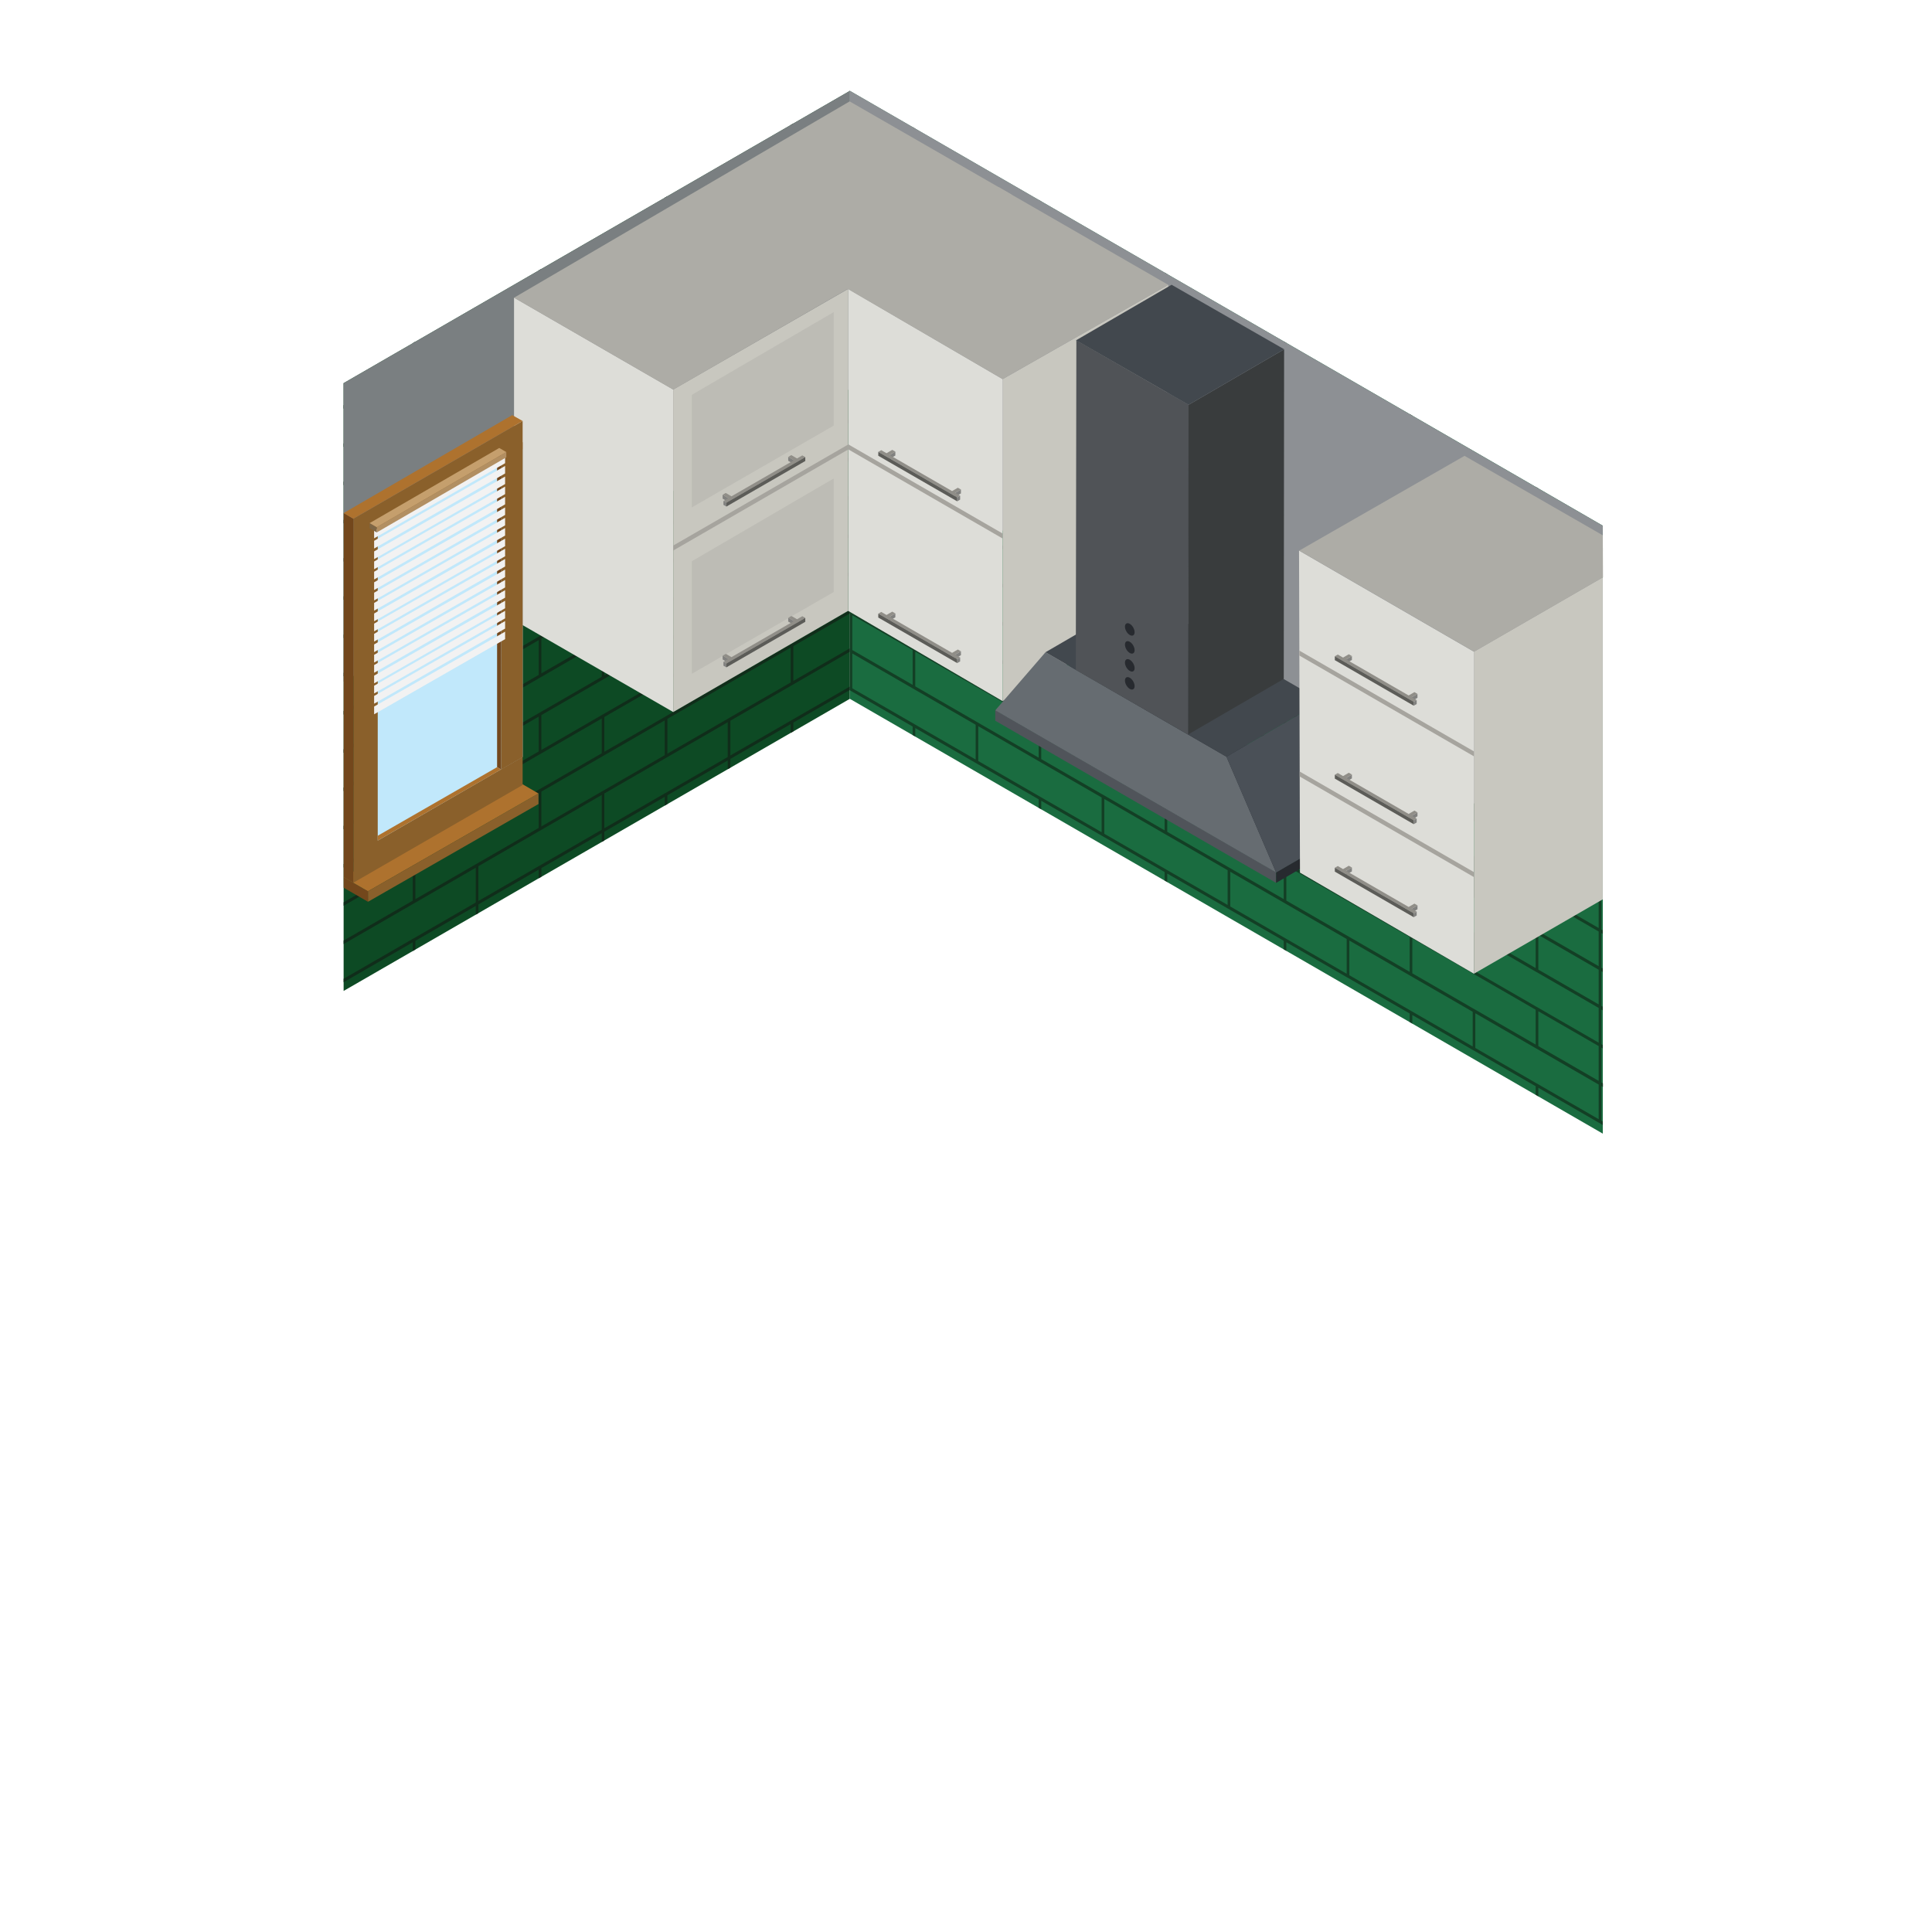 <?xml version="1.0" encoding="utf-8"?>
<!-- Generator: Adobe Illustrator 16.0.0, SVG Export Plug-In . SVG Version: 6.00 Build 0)  -->
<!DOCTYPE svg PUBLIC "-//W3C//DTD SVG 1.1//EN" "http://www.w3.org/Graphics/SVG/1.1/DTD/svg11.dtd">
<svg version="1.1" id="Layer_1" xmlns="http://www.w3.org/2000/svg" xmlns:xlink="http://www.w3.org/1999/xlink" x="0px" y="0px"
	 width="650px" height="650px" viewBox="0 0 650 650" enable-background="new 0 0 650 650" xml:space="preserve">
<polygon fill="#D5A484" points="414.125,500.489 414.125,500.489 414.749,500.843 "/>
<g>
	<g>
		<polygon fill="#1A6C40" points="539.244,381.404 517.552,368.877 516.66,368.361 475.158,344.395 474.266,343.879 432.776,319.92 
			431.886,319.405 392.711,296.786 391.826,296.269 350.316,272.298 349.446,271.8 307.937,247.833 307.052,247.316 
			285.854,235.076 285.854,30.541 307.052,42.77 307.937,43.283 349.446,67.257 350.316,67.752 391.826,91.723 392.711,92.236 
			431.886,114.848 432.776,115.361 474.266,139.317 475.158,139.831 516.66,163.801 517.552,164.314 539.244,176.865 		"/>
		<polygon fill="#0D4A24" points="285.869,30.604 285.869,235.136 266.921,246.078 266.016,246.577 245.717,258.3 244.84,258.806 
			224.534,270.53 223.649,271.042 203.315,282.773 202.459,283.276 182.127,294.996 181.239,295.499 160.952,307.225 
			160.046,307.746 139.765,319.458 138.874,319.97 115.607,333.389 115.607,187.8 115.593,176.091 115.593,128.91 138.874,115.467 
			139.765,114.951 160.046,103.238 160.952,102.721 181.239,90.994 203.315,78.255 223.649,66.528 224.534,66.012 		"/>
		<path fill="#102D1A" d="M266.023,50.641l0.891-0.509l18.94-10.946v-1.157l-18.94,10.935v-7.425l-0.891,0.516v7.429l-20.306,11.713
			l-0.884,0.513l-20.299,11.727v-7.432l-0.891,0.516v7.429l-20.32,11.727l-0.871,0.502l-20.318,11.727v-7.433l-0.888,0.517v7.429
			l-20.302,11.727l-0.888,0.517l-20.303,11.713v-7.429l-0.888,0.516v7.429l-23.281,13.446v1.157l23.281-13.443l0.888-0.516
			l20.303-11.713v11.713l-20.303,11.709l-0.888,0.521l-23.281,13.443v1.16l23.281-13.446v11.695l-23.281,13.45v1.157l23.281-13.44
			l0.888-0.516l20.303-11.713v11.696l-20.303,11.727l-0.888,0.502l-23.281,13.443v1.164l23.281-13.45v11.731L115.6,187.793v1.164
			l23.267-13.433l0.888-0.513l20.303-11.727v11.695l-20.303,11.73l-0.888,0.509L115.6,200.656v1.156l23.267-13.432v11.702
			L115.6,213.511v1.164l23.267-13.432l0.888-0.517l20.303-11.73v11.717l-20.303,11.723l-0.888,0.52L115.6,226.384v1.16
			l23.267-13.432v11.695L115.6,239.24v1.174l23.267-13.428l0.888-0.517l20.303-11.73v11.702l-20.303,11.724l-0.888,0.517
			L115.6,252.109v1.165l23.267-13.429v11.699L115.6,264.969v1.178l23.267-13.432l0.888-0.513l20.303-11.728v11.696l-20.303,11.727
			l-0.888,0.513L115.6,277.845v1.157l23.267-13.432v11.717l-23.252,13.424v1.161l23.252-13.429l0.888-0.499l20.303-11.728v11.695
			l-20.303,11.73l-0.888,0.499l-23.252,13.429v1.16l23.252-13.428v11.709l-23.252,13.436v1.157l23.252-13.428l0.888-0.506
			l20.303-11.724v11.699l-20.303,11.727l-0.888,0.502l-23.252,13.424v1.164l23.252-13.435v2.939l0.888-0.52v-2.915l20.303-11.73
			v2.936l0.888-0.517v-2.929l20.302-11.734v2.936l0.888-0.499v-2.932l20.318-11.745v2.954l0.871-0.502v-2.951l20.32-11.724v2.947
			l0.891-0.52v-2.946l20.299-11.728v2.951l0.884-0.502v-2.964l20.306-11.709v2.947l0.891-0.495v-2.972l18.94-10.935v-1.156
			l-18.94,10.938l-0.891,0.513l-20.306,11.709v-11.695l20.306-11.713l0.891-0.513l18.94-10.945v-1.153l-18.94,10.935v-11.71
			l18.94-10.938v-1.16l-18.94,10.941l-0.891,0.513l-20.306,11.713v-11.699l20.306-11.713l0.891-0.516l18.94-10.938v-1.161
			l-18.94,10.942v-11.713l18.94-10.942v-1.157l-18.94,10.938l-0.891,0.513l-20.306,11.716v-11.699l20.306-11.709l0.891-0.52
			l18.94-10.934v-1.178l-18.94,10.941v-11.706l18.94-10.935v-1.157l-18.94,10.935l-0.891,0.516l-20.306,11.717v-11.703
			l20.306-11.713l0.891-0.513l18.94-10.942v-1.174l-18.94,10.941v-11.699l18.94-10.938v-1.156l-18.94,10.938l-0.891,0.513
			l-20.306,11.713v-11.713l20.306-11.713l0.891-0.516l18.94-10.938v-1.161l-18.94,10.938v-11.695l18.94-10.938v-1.16l-18.94,10.938
			l-0.891,0.516l-20.306,11.716v-11.716l20.306-11.709l0.891-0.52l18.94-10.938v-1.16l-18.94,10.942V88.73l18.94-10.942v-1.157
			l-18.94,10.935l-0.891,0.516l-20.306,11.716V88.083l20.306-11.709l0.891-0.516l18.94-10.935v-1.164l-18.94,10.938V62.998
			l18.94-10.938v-1.161l-18.94,10.942l-0.891,0.513l-20.306,11.713V62.354L266.023,50.641z M160.944,111.307l20.302-11.724
			l0.888-0.517l20.318-11.73v11.72l-20.318,11.727l-0.888,0.513l-20.302,11.727V111.307z M223.643,99.683l-20.32,11.727
			l-0.871,0.502l-20.318,11.728V111.94l20.318-11.728l0.871-0.506l20.32-11.72V99.683z M139.754,148.108V136.41l20.303-11.713
			l0.888-0.517l20.302-11.727v11.699l-20.302,11.73l-0.888,0.509L139.754,148.108z M160.944,137.04l20.302-11.728l0.888-0.513
			l20.318-11.727v11.713l-20.318,11.724l-0.888,0.516l-20.302,11.706V137.04z M223.643,125.411l-20.32,11.727l-0.871,0.499
			l-20.318,11.745v-11.716l20.318-11.727l0.871-0.513l20.32-11.728V125.411z M139.754,173.852v-11.716l20.303-11.724l0.888-0.513
			l20.302-11.713v11.713l-20.302,11.713l-0.888,0.513L139.754,173.852z M160.944,162.765l20.302-11.709l0.888-0.513l20.318-11.745
			v11.713l-20.318,11.728l-0.888,0.513l-20.302,11.727V162.765z M223.643,151.129l-20.32,11.738l-0.871,0.502l-20.318,11.727
			v-11.695l20.318-11.728l0.871-0.505l20.32-11.738V151.129z M139.754,199.566v-11.699l20.303-11.727l0.888-0.499l20.302-11.728
			v11.695l-20.302,11.727l-0.888,0.502L139.754,199.566z M160.944,188.497l20.302-11.727l0.888-0.517l20.318-11.728v11.713
			l-20.318,11.727l-0.888,0.52l-20.302,11.727V188.497z M223.643,176.858l-20.32,11.738l-0.871,0.506l-20.318,11.727v-11.702
			l20.318-11.724l0.871-0.506l20.32-11.735V176.858z M139.754,225.295V213.6l20.303-11.728l0.888-0.502l20.302-11.727v11.699
			l-20.302,11.727l-0.888,0.499L139.754,225.295z M160.944,214.24l20.302-11.724l0.888-0.517l20.318-11.727v11.699l-20.318,11.727
			l-0.888,0.513l-20.302,11.731V214.24z M223.643,202.587l-20.32,11.741l-0.871,0.499l-20.318,11.727v-11.698l20.318-11.728
			l0.871-0.498l20.32-11.742V202.587z M139.754,251.023v-11.699l20.303-11.727l0.888-0.495l20.302-11.73v11.699l-20.302,11.727
			l-0.888,0.499L139.754,251.023z M160.944,239.972l20.302-11.727l0.888-0.513l20.318-11.727V227.7l-20.318,11.727l-0.888,0.513
			l-20.302,11.728V239.972z M223.643,228.348l-20.32,11.724l-0.871,0.502l-20.318,11.745v-11.727l20.318-11.727l0.871-0.502
			l20.32-11.741V228.348z M139.754,276.781v-11.723l20.303-11.728l0.888-0.502l20.302-11.724v11.709l-20.302,11.727l-0.888,0.517
			L139.754,276.781z M160.944,265.701l20.302-11.724l0.888-0.502l20.318-11.745v11.699l-20.318,11.745l-0.888,0.502l-20.302,11.72
			V265.701z M223.643,254.073l-20.32,11.727l-0.871,0.502l-20.318,11.745v-11.713l20.318-11.741l0.871-0.502l20.32-11.724V254.073z
			 M139.754,302.509V290.8l20.303-11.724l0.888-0.516l20.302-11.728v11.709l-20.302,11.727l-0.888,0.517L139.754,302.509z
			 M182.134,290.899l-0.888,0.503l-20.302,11.726V291.43l20.302-11.723l0.888-0.506l20.318-11.741v11.702L182.134,290.899z
			 M244.833,254.692l-20.299,11.727l-0.891,0.513l-20.32,11.727V266.96l20.32-11.728l0.891-0.516l20.299-11.724V254.692z
			 M266.023,217.891v11.716l-20.306,11.71l-0.884,0.516l-20.299,11.727v-11.713l20.299-11.724l0.884-0.517L266.023,217.891z
			 M244.833,228.963l-20.299,11.724l-0.891,0.516l-20.32,11.73v-11.706l20.32-11.72l0.891-0.521l20.299-11.727V228.963z
			 M266.023,192.158v11.72l-20.306,11.706l-0.884,0.52l-20.299,11.728v-11.71l20.299-11.73l0.884-0.513L266.023,192.158z
			 M244.833,203.231l-20.299,11.727l-0.891,0.502l-20.32,11.742v-11.699l20.32-11.744l0.891-0.499l20.299-11.724V203.231z
			 M266.023,166.433v11.699l-20.306,11.71l-0.884,0.52l-20.299,11.728v-11.703l20.299-11.73l0.884-0.509L266.023,166.433z
			 M244.833,177.502l-20.299,11.728l-0.891,0.499l-20.32,11.741v-11.699l20.32-11.738l0.891-0.499l20.299-11.73V177.502z
			 M266.023,140.704v11.695l-20.306,11.713l-0.884,0.516l-20.299,11.728v-11.699l20.299-11.728l0.884-0.52L266.023,140.704z
			 M244.833,151.773l-20.299,11.73l-0.891,0.495l-20.32,11.745v-11.716l20.32-11.738l0.891-0.506l20.299-11.723V151.773z
			 M266.023,114.976v11.699l-20.306,11.713l-0.884,0.509l-20.299,11.727v-11.695l20.299-11.728l0.884-0.517L266.023,114.976z
			 M244.833,126.041l-20.299,11.73l-0.891,0.499l-20.32,11.741v-11.716l20.32-11.72l0.891-0.52l20.299-11.728V126.041z
			 M266.023,89.243v11.699l-20.306,11.709l-0.884,0.521l-20.299,11.727v-11.709l20.299-11.72l0.884-0.509L266.023,89.243z
			 M244.833,100.312l-20.299,11.713l-0.891,0.516l-20.32,11.72V112.57l20.32-11.728l0.891-0.513l20.299-11.73V100.312z
			 M266.023,63.518v11.695l-20.306,11.713l-0.884,0.513l-20.299,11.727V87.467l20.299-11.727l0.884-0.513L266.023,63.518z
			 M244.833,74.583l-20.299,11.728l-0.891,0.513l-20.32,11.727V86.837l20.32-11.727l0.891-0.516l20.299-11.724V74.583z"/>
		<path opacity="0.7" fill="#102D1A" d="M538.742,377.053v-11.656l0.559,0.309v-1.229l-0.559-0.314v-11.709l0.509,0.277v-1.141
			l-0.509-0.275v-11.689l0.509,0.287l-0.007-1.227l-0.502-0.252V326.77l0.509,0.238v-1.193l-0.509-0.233v-11.671l0.488,0.252v-1.186
			l-0.488-0.24v-11.699l0.24,0.145v-1.164l-0.24-0.142v-11.709l0.155,0.085v-1.178l-0.155-0.085v-11.695l0.155,0.085v-1.157
			l-0.155-0.088v-11.695l0.127,0.067l0.028,0.018v-1.178l-0.028-0.011l-0.127-0.07v-11.699l0.099,0.053l0.057,0.032v-1.16
			l-0.063-0.042l-0.092-0.046v-11.709l0.056,0.028l0.1,0.053v-1.153l-0.1-0.056l-0.056-0.028V223.82l0.015,0.018v-1.161
			l-0.015-0.018l-0.885-0.499l-20.306-11.723l-0.892-0.52l-20.306-11.728v-11.698l20.306,11.73l0.892,0.509l20.306,11.72
			l0.855,0.499v-1.161l-0.855-0.502l-20.306-11.713v-11.709l20.306,11.728l0.828,0.47l-0.014-1.161l-0.814-0.47l-20.306-11.723
			l-0.892-0.502l-20.306-11.745v-11.698l20.306,11.727l0.892,0.517l21.692,12.537v-1.185l-21.692-12.527v-7.518l-0.892-0.513v7.518
			l-20.306-11.727l-0.885-0.517l-20.312-11.73v-7.514l-0.893-0.513v7.525l-20.298-11.724l-0.892-0.517l-20.3-11.709v-7.532
			l-0.891-0.513v7.528L413.907,112l-0.891-0.521l-20.306-11.727v-7.518l-0.885-0.513v7.528l-20.299-11.727l-0.898-0.513
			l-20.313-11.728v-7.532l-0.87-0.495v7.528l-20.319-11.727l-0.885-0.517l-20.306-11.73v-7.528l-0.885-0.513v7.528l-20.306-11.713
			l-0.891-0.516v1.164v11.695v1.157v11.72v1.157v11.695v1.164v11.713v1.153v11.706v1.157v11.709v1.161v11.699v1.174v11.703v1.157
			v11.695v1.175v11.699v1.156v11.717v1.161v11.695v1.16v11.716v1.157v11.695v1.164v11.709v1.157l0.891,0.52l20.306,11.71v2.879
			l0.885,0.516v-2.876l20.306,11.72l0.885,0.52l20.319,11.727v2.876l0.87,0.498v-2.876l20.313,11.724l0.898,0.52l20.299,11.727
			v2.876l0.885,0.517v-2.876l20.306,11.709l0.891,0.52l17.979,10.375v2.89l0.891,0.516v-2.893l20.3,11.726l0.892,0.508
			l20.298,11.723v2.895l0.893,0.516v-2.893l20.312,11.727l0.885,0.502l20.306,11.736v2.895l0.892,0.516v-2.906l20.306,11.727
			l0.885,0.52l0.502,0.283v-1.16L538.742,377.053z M537.857,363.652l-20.306-11.713V340.23l20.306,11.709V363.652z M307.937,219.224
			l20.306,11.728l0.885,0.502l20.319,11.728v11.713l-20.319-11.728l-0.885-0.516l-20.306-11.731V219.224z M307.937,193.496
			l20.306,11.727l0.885,0.513l20.319,11.727v11.699l-20.319-11.724l-0.885-0.517l-20.306-11.73V193.496z M307.937,167.76
			l20.306,11.734l0.885,0.513l20.319,11.728v11.695l-20.319-11.724l-0.885-0.513l-20.306-11.73V167.76z M307.937,142.034
			l20.306,11.727l0.885,0.517l20.319,11.724v11.702l-20.319-11.73l-0.885-0.513l-20.306-11.728V142.034z M307.937,116.292
			l20.306,11.727l0.885,0.521l20.319,11.72v11.717l-20.319-11.734l-0.885-0.513L307.937,128V116.292z M307.937,90.559l20.306,11.73
			l0.885,0.513l20.319,11.728v11.709l-20.319-11.724l-0.885-0.516l-20.306-11.724V90.559z M307.937,64.834l20.306,11.727
			l0.885,0.513l20.319,11.727v11.713l-20.319-11.728l-0.885-0.517l-20.306-11.727V64.834z M474.266,172.578l-20.298-11.717
			l-0.892-0.513l-20.3-11.73v-11.713l20.3,11.731l0.892,0.516l20.298,11.709V172.578z M516.66,248.515l-20.306-11.741l-0.885-0.495
			l-20.312-11.727V212.85l20.312,11.731l0.885,0.499l20.306,11.741V248.515z M516.66,274.237l-20.306-11.731l-0.885-0.502
			l-20.312-11.728v-11.695l20.312,11.73l0.885,0.496l20.306,11.727V274.237z M516.66,299.983l-20.306-11.73l-0.885-0.502
			l-20.312-11.723v-11.703l20.312,11.727l0.885,0.506l20.306,11.741V299.983z M516.66,325.695l-20.306-11.73l-0.885-0.514
			l-20.312-11.727v-11.67l20.312,11.727l0.885,0.501l20.306,11.728V325.695z M495.47,326.32l-20.312-11.719l-0.893-0.521
			l-20.298-11.709v-11.699l20.298,11.724l0.893,0.516l20.312,11.728V326.32z M350.316,217.965l20.313,11.741l0.898,0.499
			l20.299,11.727v11.681l-20.299-11.709l-0.898-0.517l-20.313-11.724V217.965z M350.316,192.232l20.313,11.741l0.898,0.513
			l20.299,11.716v11.699l-20.299-11.724l-0.898-0.506l-20.313-11.737V192.232z M350.316,166.507l20.313,11.724l0.898,0.52
			l20.299,11.72v11.703l-20.299-11.728l-0.898-0.516l-20.313-11.731V166.507z M350.316,140.761l20.313,11.745l0.898,0.509
			l20.299,11.713v11.713l-20.299-11.727l-0.898-0.513l-20.313-11.727V140.761z M350.316,115.032l20.313,11.738l0.898,0.502
			l20.299,11.727v11.716l-20.299-11.727l-0.898-0.517l-20.313-11.724V115.032z M371.527,114.417l20.299,11.727l0.885,0.513
			l20.306,11.716v11.709l-20.306-11.727l-0.885-0.52l-20.299-11.72V114.417z M474.266,224.032l-20.298-11.727l-0.892-0.499
			l-20.3-11.724V188.38l20.3,11.716l0.892,0.517l20.298,11.723V224.032z M474.266,249.768l-20.298-11.727l-0.892-0.503l-20.3-11.73
			v-11.695l20.3,11.727l0.892,0.502l20.298,11.73V249.768z M474.266,275.511l-20.298-11.727l-0.892-0.52l-20.3-11.709v-11.698
			l20.3,11.727l0.892,0.502l20.298,11.727V275.511z M474.266,301.211l-20.298-11.709l-0.892-0.521l-20.3-11.713v-11.681l20.3,11.713
			l0.892,0.513l20.298,11.727V301.211z M392.711,242.452l20.306,11.72l0.891,0.521l17.979,10.375v11.681l-17.979-10.375
			l-0.891-0.514l-20.306-11.727V242.452z M453.076,276.126l-20.3-11.731l-0.891-0.499l-17.979-10.383v-11.695l17.979,10.383
			l0.891,0.513l20.3,11.73V276.126z M392.711,216.72l20.306,11.727l0.891,0.516l17.979,10.38v11.698l-17.979-10.382l-0.891-0.513
			l-20.306-11.728V216.72z M453.076,250.408l-20.3-11.727l-0.891-0.499l-17.979-10.396v-11.713l17.979,10.396l0.891,0.499
			l20.3,11.73V250.408z M392.711,190.991l20.306,11.709l0.891,0.517l17.979,10.383v11.695l-17.979-10.379l-0.891-0.517
			l-20.306-11.713V190.991z M453.076,224.665l-20.3-11.724l-0.891-0.506l-17.979-10.394v-11.681l17.979,10.376l0.891,0.516
			l20.3,11.709V224.665z M392.711,165.244l20.306,11.731l0.891,0.509l17.979,10.383v11.699l-17.979-10.383l-0.891-0.513
			l-20.306-11.713V165.244z M453.076,198.936l-20.3-11.723l-0.891-0.502l-17.979-10.397v-11.695l17.979,10.379l0.891,0.513
			l20.3,11.728V198.936z M431.886,173.833l-17.979-10.376l-0.891-0.513l-20.306-11.716v-11.709l20.306,11.72l0.891,0.502
			l17.979,10.394V173.833z M371.527,140.142l20.299,11.727l0.885,0.52l20.306,11.709v11.713l-20.306-11.727l-0.885-0.513
			l-20.299-11.728V140.142z M371.527,165.892l20.299,11.709l0.885,0.513l20.306,11.728v11.698l-20.306-11.727l-0.885-0.513
			l-20.299-11.727V165.892z M371.527,191.603l20.299,11.73l0.885,0.513l20.306,11.724v11.703l-20.306-11.71l-0.885-0.52
			l-20.299-11.727V191.603z M371.527,217.349l20.299,11.728l0.885,0.502l20.306,11.728v11.695l-20.306-11.727l-0.885-0.513
			l-20.299-11.713V217.349z M371.527,243.079l20.299,11.712l0.885,0.517l20.306,11.724v11.698l-20.306-11.72l-0.885-0.52
			l-20.299-11.713V243.079z M413.907,267.551l17.979,10.375l0.891,0.517l20.3,11.709v11.707l-20.3-11.73l-0.891-0.499
			l-17.979-10.383V267.551z M495.47,300.596l-20.312-11.727l-0.893-0.517l-20.298-11.713v-11.684l20.298,11.73l0.893,0.499
			l20.312,11.741V300.596z M495.47,274.896l-20.312-11.728l-0.893-0.517l-20.298-11.73v-11.709l20.298,11.727l0.893,0.517
			l20.312,11.728V274.896z M495.47,249.148l-20.312-11.723l-0.893-0.517l-20.298-11.727v-11.699l20.298,11.727l0.893,0.513
			l20.312,11.727V249.148z M495.47,223.42l-20.312-11.742l-0.893-0.502l-20.298-11.724V187.74l20.298,11.728l0.893,0.513
			l20.312,11.727V223.42z M474.266,198.303l-20.298-11.724l-0.892-0.499l-20.3-11.728v-11.716l20.3,11.731l0.892,0.513
			l20.298,11.723V198.303z M453.076,173.208l-20.3-11.727l-0.891-0.502l-17.979-10.397v-11.699l17.979,10.387l0.891,0.516
			l20.3,11.724V173.208z M431.886,148.108l-17.979-10.383l-0.891-0.517l-20.306-11.713v-11.709l20.306,11.727l0.891,0.495
			l17.979,10.383V148.108z M391.826,124.983l-20.299-11.727l-0.898-0.51l-20.313-11.73V89.299l20.313,11.745l0.898,0.502
			l20.299,11.724V124.983z M329.127,89.943l20.319,11.727l0.87,0.502l20.313,11.73v11.71l-20.313-11.745l-0.87-0.495l-20.319-11.728
			V89.943z M329.127,115.676l20.319,11.727l0.87,0.499l20.313,11.727v11.713l-20.313-11.741l-0.87-0.499l-20.319-11.73V115.676z
			 M329.127,141.404l20.319,11.724l0.87,0.505l20.313,11.738v11.699l-20.313-11.741l-0.87-0.499l-20.319-11.727V141.404z
			 M329.127,167.133l20.319,11.727l0.87,0.506l20.313,11.738v11.699l-20.313-11.727l-0.87-0.503l-20.319-11.738V167.133z
			 M329.127,192.866l20.319,11.727l0.87,0.513l20.313,11.727v11.695l-20.313-11.723l-0.87-0.502l-20.319-11.724V192.866z
			 M329.127,218.591l20.319,11.727l0.87,0.506l20.313,11.738v11.699l-20.313-11.724l-0.87-0.502l-20.319-11.727V218.591z
			 M350.316,243.697l20.313,11.724l0.898,0.502l20.299,11.724v11.716l-20.299-11.734l-0.898-0.509l-20.313-11.73V243.697z
			 M392.711,268.163l20.306,11.713l0.891,0.513l17.979,10.382v11.713l-17.979-10.378l-0.891-0.517l-20.306-11.73V268.163z
			 M432.776,291.288l20.3,11.709l0.892,0.52l20.298,11.724v11.716l-20.298-11.73l-0.892-0.513l-20.3-11.716V291.288z
			 M475.158,315.744l20.312,11.723l0.885,0.52l20.306,11.729v11.713l-20.306-11.732l-0.885-0.5l-20.312-11.738V315.744z
			 M537.857,350.793l-20.306-11.727l-0.892-0.502l-20.306-11.725v-11.698l20.306,11.745l0.892,0.5l20.306,11.723V350.793z
			 M537.857,337.922l-20.306-11.711v-11.688l20.306,11.73V337.922z M537.857,325.065l-20.306-11.73l-0.892-0.502l-20.306-11.734
			v-11.674l20.306,11.731l0.892,0.516l20.306,11.72V325.065z M537.857,312.224l-20.306-11.734v-11.678l20.306,11.713V312.224z
			 M537.857,299.368l-20.306-11.72l-0.892-0.513l-20.306-11.742v-11.713l20.306,11.724l0.892,0.517l20.306,11.727V299.368z
			 M537.857,286.477l-20.306-11.727v-11.695l20.306,11.727V286.477z M537.857,273.622l-20.306-11.731l-0.892-0.513l-20.306-11.727
			v-11.699l20.306,11.727l0.892,0.517l20.306,11.727V273.622z M537.857,260.749l-20.306-11.728v-11.698l20.306,11.727V260.749z
			 M537.857,247.886l-20.306-11.724l-0.892-0.513l-20.306-11.727v-11.713l20.306,11.727l0.892,0.517l20.306,11.723V247.886z
			 M537.857,223.321v11.695l-20.306-11.728v-11.694L537.857,223.321z M516.66,211.077v11.699l-20.306-11.727l-0.885-0.499
			l-20.312-11.727V187.11l20.312,11.737l0.885,0.502L516.66,211.077z M495.47,197.691l-20.312-11.741l-0.893-0.499l-20.298-11.727
			v-11.703l20.298,11.713l0.893,0.517l20.312,11.728V197.691z M516.66,185.345v11.716l-20.306-11.727l-0.885-0.517l-20.312-11.73
			v-11.709l20.312,11.741l0.885,0.506L516.66,185.345z M474.266,148.006l0.893,0.517l20.312,11.723v11.721l-20.312-11.731
			l-0.893-0.517l-20.298-11.727v-11.699L474.266,148.006z M431.886,123.537l0.891,0.516l20.3,11.727v11.699l-20.3-11.713
			l-0.891-0.521l-17.979-10.379v-11.713L431.886,123.537z M391.826,100.411l0.885,0.513l20.306,11.713v11.713l-20.306-11.727
			l-0.885-0.513l-20.299-11.71V88.684L391.826,100.411z M349.446,75.938l0.87,0.506l20.313,11.723v11.716l-20.313-11.741
			l-0.87-0.502l-20.319-11.728V64.214L349.446,75.938z M286.746,39.745l20.306,11.713l0.885,0.517l20.306,11.727v11.695
			l-20.306-11.724l-0.885-0.499l-20.306-11.727V39.745z M286.746,52.604l20.306,11.709v11.713l-20.306-11.713V52.604z
			 M286.746,65.478l20.306,11.713l0.885,0.513l20.306,11.728v11.695l-20.306-11.728l-0.885-0.499l-20.306-11.727V65.478z
			 M286.746,78.33l20.306,11.727v11.699l-20.306-11.709V78.33z M286.746,91.207l20.306,11.709l0.885,0.517l20.306,11.727v11.703
			l-20.306-11.728l-0.885-0.502l-20.306-11.728V91.207z M286.746,104.065l20.306,11.727v11.695l-20.306-11.709V104.065z
			 M286.746,116.936l20.306,11.723l0.885,0.502l20.306,11.73v11.695l-20.306-11.724l-0.885-0.502l-20.306-11.724V116.936z
			 M286.746,129.809l20.306,11.709v11.702l-20.306-11.716V129.809z M286.746,142.667l20.306,11.724l0.885,0.502l20.306,11.727
			v11.696l-20.306-11.727l-0.885-0.499l-20.306-11.727V142.667z M286.746,155.538l20.306,11.727v11.699l-20.306-11.728V155.538z
			 M286.746,168.396l20.306,11.727l0.885,0.499l20.306,11.724v11.713l-20.306-11.727l-0.885-0.51l-20.306-11.716V168.396z
			 M286.746,181.27l20.306,11.724v11.685l-20.306-11.716V181.27z M286.746,194.122l20.306,11.731l0.885,0.498l20.306,11.724v11.713
			l-20.306-11.72l-0.885-0.52l-20.306-11.709V194.122z M286.746,206.999l20.306,11.709v11.703l-20.306-11.716V206.999z
			 M307.937,243.793l-0.885-0.513l-20.306-11.709v-11.712l20.306,11.723l0.885,0.517l20.306,11.724v11.699L307.937,243.793z
			 M350.316,268.263l-0.87-0.499l-20.319-11.728v-11.713l20.319,11.742l0.87,0.502l20.313,11.738v11.684L350.316,268.263z
			 M392.711,292.746l-0.885-0.513l-20.299-11.727v-11.699l20.299,11.727l0.885,0.513l20.306,11.727v11.688L392.711,292.746z
			 M432.776,315.875l-0.891-0.52l-17.979-10.38v-11.68l17.979,10.375l0.891,0.52l20.3,11.723v11.689L432.776,315.875z
			 M475.158,340.344l-0.893-0.52l-20.298-11.721V316.43l20.298,11.727l0.893,0.518l20.312,11.723v11.674L475.158,340.344z
			 M517.552,364.814l-0.892-0.504l-20.306-11.74v-11.668l20.306,11.738l0.892,0.512l20.306,11.732v11.656L517.552,364.814z"/>
	</g>
	<polygon fill="#7A7F81" points="285.869,30.604 285.869,130.816 115.607,229.324 115.593,128.91 	"/>
	<polygon fill="#8D9094" points="539.244,176.865 539.123,194.043 538.955,295.172 285.777,148.696 285.777,30.456 	"/>
	<g>
		<g enable-background="new    ">
			<g>
				<polygon fill="#C8C7BF" points="337.319,127.555 337.319,235.897 392.711,203.846 393.051,95.83 				"/>
			</g>
			<g>
				<polygon fill="#DDDDD8" points="337.319,127.548 337.319,235.893 285.338,205.513 285.338,97.209 				"/>
			</g>
			<g>
				<polygon fill="#ADACA6" points="393.051,95.83 335.883,62.906 278.708,93.407 337.319,127.555 				"/>
			</g>
		</g>
	</g>
	<g>
		<g>
			<g enable-background="new    ">
				<g>
					<polygon fill="#50545A" points="429.339,293.467 429.324,297.034 334.836,242.477 334.843,238.915 					"/>
				</g>
				<g>
					<polygon fill="#272A2F" points="429.339,293.467 461.488,274.786 461.48,278.352 429.324,297.034 					"/>
				</g>
				<g>
					<polygon fill="#2B3036" points="334.843,238.915 367,220.226 461.488,274.786 429.339,293.467 					"/>
				</g>
			</g>
		</g>
		<g>
			<g enable-background="new    ">
				<g>
					<polygon fill="#666C71" points="412.62,254.586 429.331,293.545 334.836,238.993 351.746,219.437 					"/>
				</g>
				<g>
					<polygon fill="#4A5057" points="412.62,254.586 444.777,235.897 461.488,274.86 429.331,293.545 					"/>
				</g>
				<g>
					<polygon fill="#42484E" points="351.746,219.437 383.896,200.751 444.777,235.897 412.62,254.586 					"/>
				</g>
			</g>
		</g>
		<g>
			<g enable-background="new    ">
				<g>
					<polygon fill="#505357" points="399.956,136.211 399.764,247.125 361.941,225.397 362.132,114.48 					"/>
				</g>
				<g>
					<polygon fill="#393C3D" points="399.871,136.211 432.027,117.53 431.907,228.411 399.758,247.093 					"/>
				</g>
				<g>
					<polygon fill="#42484E" points="362.026,114.49 394.175,95.809 432.041,117.505 399.886,136.19 					"/>
				</g>
			</g>
		</g>
	</g>
	<g>
		<polygon fill="#DDDDD8" points="226.501,131.043 226.501,239.562 172.94,208.644 172.94,100.121 		"/>
	</g>
	<g>
		<polygon fill="#C8C7BF" points="285.338,97.209 285.338,205.513 226.501,239.562 226.501,131.043 		"/>
	</g>
	<polygon fill="#ADACA6" points="172.94,100.164 226.501,131.093 340.305,65.45 285.854,34.113 	"/>
	<polygon fill="#A6A49E" points="337.319,179.494 337.319,181.171 285.338,151.147 285.338,149.47 	"/>
	<polygon fill="#A6A49E" points="285.338,149.566 285.338,151.246 226.501,185.221 226.501,183.548 	"/>
	<g>
		<g>
			<g enable-background="new    ">
				<g>
					<polygon fill="#C8C7BF" points="495.888,219.26 495.888,327.605 539.23,302.577 539.23,194.235 					"/>
				</g>
				<g>
					<polygon fill="#DDDDD8" points="495.88,219.26 495.88,327.605 437.362,293.587 437.263,261.24 437.263,259.574 
						437.149,220.547 437.149,218.888 437.044,185.239 					"/>
				</g>
				<g>
					<polygon fill="#ADACA6" points="539.23,180.095 539.301,194.235 495.959,219.256 437.129,185.239 492.725,153.365 					"/>
				</g>
			</g>
		</g>
		<polygon fill="#A6A49E" points="495.88,252.792 495.88,254.452 437.149,220.547 437.149,218.888 		"/>
		<polygon fill="#A6A49E" points="495.88,293.415 495.88,295.077 437.263,261.24 437.263,259.574 		"/>
		<g>
			<g>
				<g enable-background="new    ">
					<g>
						<polygon fill="#81817F" points="454.838,220.721 454.83,222.026 452.899,223.151 452.899,221.846 						"/>
					</g>
					<g>
						<polygon fill="#81817F" points="476.897,233.456 476.897,234.769 474.959,235.89 474.966,234.577 						"/>
					</g>
					<g>
						<polygon fill="#908E88" points="476.897,233.456 474.966,234.577 476.629,235.54 475.646,236.113 449.086,220.792 
							450.083,220.208 451.858,221.241 453.798,220.116 454.838,220.721 452.899,221.846 473.926,233.979 475.864,232.858 						"/>
					</g>
					<g>
						<polygon fill="#81817F" points="476.629,235.54 476.629,236.856 475.639,237.429 475.646,236.113 						"/>
					</g>
					<g>
						<polygon fill="#5C5C58" points="475.646,236.113 475.639,237.429 449.086,222.097 449.086,220.792 						"/>
					</g>
				</g>
			</g>
			<g>
				<g enable-background="new    ">
					<g>
						<polygon fill="#81817F" points="454.838,260.579 454.83,261.888 452.899,263.013 452.899,261.703 						"/>
					</g>
					<g>
						<polygon fill="#81817F" points="476.897,273.314 476.897,274.626 474.959,275.751 474.966,274.442 						"/>
					</g>
					<g>
						<polygon fill="#908E88" points="476.897,273.314 474.966,274.442 476.629,275.405 475.646,275.978 449.086,260.649 
							450.083,260.069 451.858,261.102 453.798,259.974 454.838,260.579 452.899,261.703 473.926,273.841 475.864,272.712 						"/>
					</g>
					<g>
						<polygon fill="#81817F" points="476.629,275.405 476.629,276.713 475.639,277.29 475.646,275.978 						"/>
					</g>
					<g>
						<polygon fill="#5C5C58" points="475.646,275.978 475.639,277.29 449.086,261.955 449.086,260.649 						"/>
					</g>
				</g>
			</g>
			<g>
				<g enable-background="new    ">
					<g>
						<polygon fill="#81817F" points="454.838,291.872 454.83,293.181 452.899,294.309 452.899,292.997 						"/>
					</g>
					<g>
						<polygon fill="#81817F" points="476.897,304.608 476.897,305.919 474.959,307.045 474.966,305.735 						"/>
					</g>
					<g>
						<polygon fill="#908E88" points="476.897,304.608 474.966,305.735 476.629,306.698 475.646,307.271 449.086,291.943 
							450.083,291.366 451.858,292.396 453.798,291.267 454.838,291.872 452.899,292.997 473.926,305.134 475.864,304.009 						"/>
					</g>
					<g>
						<polygon fill="#81817F" points="476.629,306.698 476.629,308.006 475.639,308.583 475.646,307.271 						"/>
					</g>
					<g>
						<polygon fill="#5C5C58" points="475.646,307.271 475.639,308.583 449.086,293.252 449.086,291.943 						"/>
					</g>
				</g>
			</g>
		</g>
	</g>
	<g>
		<g enable-background="new    ">
			<g>
				<polygon fill="#81817F" points="265.181,153.723 265.188,155.028 267.126,156.157 267.119,154.844 				"/>
			</g>
			<g>
				<polygon fill="#81817F" points="243.113,166.458 243.121,167.767 245.06,168.892 245.052,167.583 				"/>
			</g>
			<g>
				<polygon fill="#908E88" points="243.113,166.458 245.052,167.583 243.39,168.549 244.373,169.122 270.926,153.79 
					269.935,153.217 268.16,154.243 266.228,153.117 265.181,153.723 267.119,154.844 246.099,166.981 244.161,165.856 				"/>
			</g>
			<g>
				<polygon fill="#81817F" points="243.39,168.549 243.39,169.854 244.38,170.43 244.373,169.122 				"/>
			</g>
			<g>
				<polygon fill="#5C5C58" points="244.373,169.122 244.38,170.43 270.933,155.099 270.926,153.79 				"/>
			</g>
		</g>
	</g>
	<g>
		<g enable-background="new    ">
			<g>
				<polygon fill="#81817F" points="265.181,207.815 265.188,209.128 267.126,210.253 267.119,208.944 				"/>
			</g>
			<g>
				<polygon fill="#81817F" points="243.113,220.558 243.121,221.863 245.06,222.992 245.052,221.687 				"/>
			</g>
			<g>
				<polygon fill="#908E88" points="243.113,220.558 245.052,221.687 243.39,222.642 244.373,223.218 270.926,207.886 
					269.935,207.31 268.16,208.339 266.228,207.211 265.181,207.815 267.119,208.944 246.099,221.082 244.161,219.956 				"/>
			</g>
			<g>
				<polygon fill="#81817F" points="243.39,222.642 243.39,223.958 244.38,224.527 244.373,223.218 				"/>
			</g>
			<g>
				<polygon fill="#5C5C58" points="244.373,223.218 244.38,224.527 270.933,209.199 270.926,207.886 				"/>
			</g>
		</g>
	</g>
	<g>
		<path fill="#272A2F" d="M378.475,222.914c0-1.037,0.729-1.461,1.628-0.941c0.898,0.517,1.627,1.78,1.627,2.816
			c0,1.036-0.729,1.457-1.627,0.938C379.204,225.21,378.475,223.954,378.475,222.914z"/>
		<path fill="#272A2F" d="M378.475,228.957c0-1.037,0.729-1.458,1.628-0.935c0.898,0.517,1.627,1.78,1.627,2.813
			c0,1.041-0.729,1.458-1.627,0.941C379.204,231.256,378.475,229.996,378.475,228.957z"/>
		<path fill="#272A2F" d="M378.475,216.865c0-1.033,0.729-1.454,1.628-0.934c0.898,0.517,1.627,1.78,1.627,2.816
			c0,1.036-0.729,1.457-1.627,0.937C379.204,219.167,378.475,217.905,378.475,216.865z"/>
		<path fill="#272A2F" d="M378.475,210.826c0-1.037,0.729-1.461,1.628-0.941c0.898,0.513,1.627,1.783,1.627,2.815
			c0,1.037-0.729,1.458-1.627,0.938C379.204,213.118,378.475,211.859,378.475,210.826z"/>
	</g>
	<g>
		<g>
			<g enable-background="new    ">
				<g>
					<polygon fill="#8A602B" points="181.162,266.96 181.172,270.502 123.811,303.393 123.799,299.86 					"/>
				</g>
				<g>
					<polygon fill="#73471C" points="123.811,303.393 115.625,298.664 115.614,295.126 123.799,299.86 					"/>
				</g>
				<g>
					<polygon fill="#AE722E" points="123.799,299.86 115.614,295.126 173.27,262.372 181.166,266.96 					"/>
				</g>
			</g>
		</g>
		<g>
			<polygon fill="#8A602B" points="175.834,141.635 175.834,264.106 118.875,296.987 118.875,174.52 			"/>
			<polygon fill="#C1E8FB" points="175.834,151.083 175.834,254.657 127.086,282.805 127.086,179.236 			"/>
		</g>
		<polygon fill="#73471C" points="118.883,174.509 115.646,172.609 115.618,295.105 118.883,296.987 		"/>
		<polygon fill="#AE722E" points="115.618,172.613 172.339,139.661 175.834,141.635 118.858,174.52 		"/>
		<polygon fill="#8A602B" points="168.567,258.941 175.831,254.745 175.831,148.763 168.699,153.422 		"/>
		<polygon fill="#73471C" points="168.567,258.87 167.241,258.099 167.241,152.608 168.699,153.422 		"/>
		<g>
			<g>
				<polygon fill="#F2F2F2" points="125.869,240.309 169.937,215.04 169.937,212.514 125.869,237.701 				"/>
				<polygon fill="#F2F2F2" points="125.869,236.753 169.937,211.484 169.937,208.951 125.869,234.142 				"/>
				<polygon fill="#F2F2F2" points="125.869,233.307 169.937,208.045 169.937,205.513 125.869,230.697 				"/>
				<polygon fill="#F2F2F2" points="125.869,229.908 169.937,204.646 169.937,202.113 125.869,227.308 				"/>
				<polygon fill="#F2F2F2" points="125.869,226.349 169.937,201.083 169.937,198.554 125.869,223.749 				"/>
				<polygon fill="#F2F2F2" points="125.869,222.911 169.937,197.645 169.937,195.116 125.869,220.303 				"/>
				<polygon fill="#F2F2F2" points="125.869,219.408 169.937,194.143 169.937,191.614 125.869,216.805 				"/>
				<polygon fill="#F2F2F2" points="125.869,215.85 169.937,190.588 169.937,188.059 125.869,213.246 				"/>
				<polygon fill="#F2F2F2" points="125.869,212.404 169.937,187.146 169.937,184.616 125.869,209.808 				"/>
				<polygon fill="#F2F2F2" points="125.869,209.011 169.937,183.746 169.937,181.22 125.869,206.408 				"/>
				<polygon fill="#F2F2F2" points="125.869,205.453 169.937,180.19 169.937,177.658 125.869,202.853 				"/>
				<polygon fill="#F2F2F2" points="125.869,202.011 169.937,176.745 169.937,174.219 125.869,199.407 				"/>
				<polygon fill="#F2F2F2" points="125.869,198.508 169.937,173.247 169.937,170.717 125.869,195.905 				"/>
				<polygon fill="#F2F2F2" points="125.869,194.953 169.937,169.688 169.937,167.158 125.869,192.35 				"/>
				<polygon fill="#F2F2F2" points="125.869,191.511 169.937,166.242 169.937,163.716 125.869,188.911 				"/>
				<polygon fill="#F2F2F2" points="125.869,188.115 169.937,162.853 169.937,160.324 125.869,185.512 				"/>
				<polygon fill="#F2F2F2" points="125.869,184.556 169.937,159.294 169.937,156.765 125.869,181.952 				"/>
				<polygon fill="#F2F2F2" points="125.869,181.114 169.937,155.845 169.937,153.319 125.869,178.514 				"/>
			</g>
			<g>
				<g enable-background="new    ">
					<g>
						<polygon fill="#B28F62" points="170.344,152.095 170.351,153.857 126.754,179.133 126.739,177.371 						"/>
					</g>
					<g>
						<polygon fill="#7E6645" points="126.754,179.133 124.38,177.753 124.366,175.992 126.739,177.371 						"/>
					</g>
					<g>
						<polygon fill="#C59F6D" points="126.739,177.371 124.366,175.992 167.967,150.715 170.344,152.095 						"/>
					</g>
				</g>
			</g>
		</g>
		<polygon fill="#AE722E" points="127.079,282.805 168.567,258.87 167.241,258.099 127.079,281.178 		"/>
	</g>
	<g>
		<g enable-background="new    ">
			<g>
				<polygon fill="#81817F" points="301.236,151.95 301.229,153.266 299.297,154.388 299.297,153.082 				"/>
			</g>
			<g>
				<polygon fill="#81817F" points="323.296,164.692 323.296,166.001 321.357,167.13 321.365,165.821 				"/>
			</g>
			<g>
				<polygon fill="#908E88" points="323.296,164.692 321.365,165.821 323.027,166.78 322.044,167.353 295.491,152.028 
					296.481,151.455 298.257,152.477 300.196,151.352 301.236,151.95 299.297,153.082 320.317,165.216 322.256,164.095 				"/>
			</g>
			<g>
				<polygon fill="#81817F" points="323.027,166.78 323.027,168.092 322.037,168.665 322.044,167.353 				"/>
			</g>
			<g>
				<polygon fill="#5C5C58" points="322.044,167.353 322.037,168.665 295.483,153.337 295.491,152.028 				"/>
			</g>
		</g>
	</g>
	<g>
		<g enable-background="new    ">
			<g>
				<polygon fill="#81817F" points="301.236,206.379 301.229,207.692 299.29,208.813 299.297,207.504 				"/>
			</g>
			<g>
				<polygon fill="#81817F" points="323.296,219.122 323.296,220.427 321.357,221.556 321.365,220.24 				"/>
			</g>
			<g>
				<polygon fill="#908E88" points="323.296,219.122 321.365,220.24 323.027,221.206 322.037,221.778 295.491,206.45 
					296.481,205.874 298.257,206.903 300.188,205.778 301.236,206.379 299.297,207.504 320.317,219.642 322.256,218.52 				"/>
			</g>
			<g>
				<polygon fill="#81817F" points="323.027,221.206 323.027,222.521 322.037,223.091 322.037,221.778 				"/>
			</g>
			<g>
				<polygon fill="#5C5C58" points="322.037,221.778 322.037,223.091 295.483,207.763 295.491,206.45 				"/>
			</g>
		</g>
	</g>
	<g opacity="0.4">
		<polygon fill="#ADACA6" points="280.492,143.198 280.492,105 232.755,132.836 232.755,170.717 		"/>
	</g>
	<g opacity="0.4">
		<polygon fill="#ADACA6" points="280.492,199.18 280.492,160.982 232.755,188.815 232.755,226.696 		"/>
	</g>
</g>
</svg>
